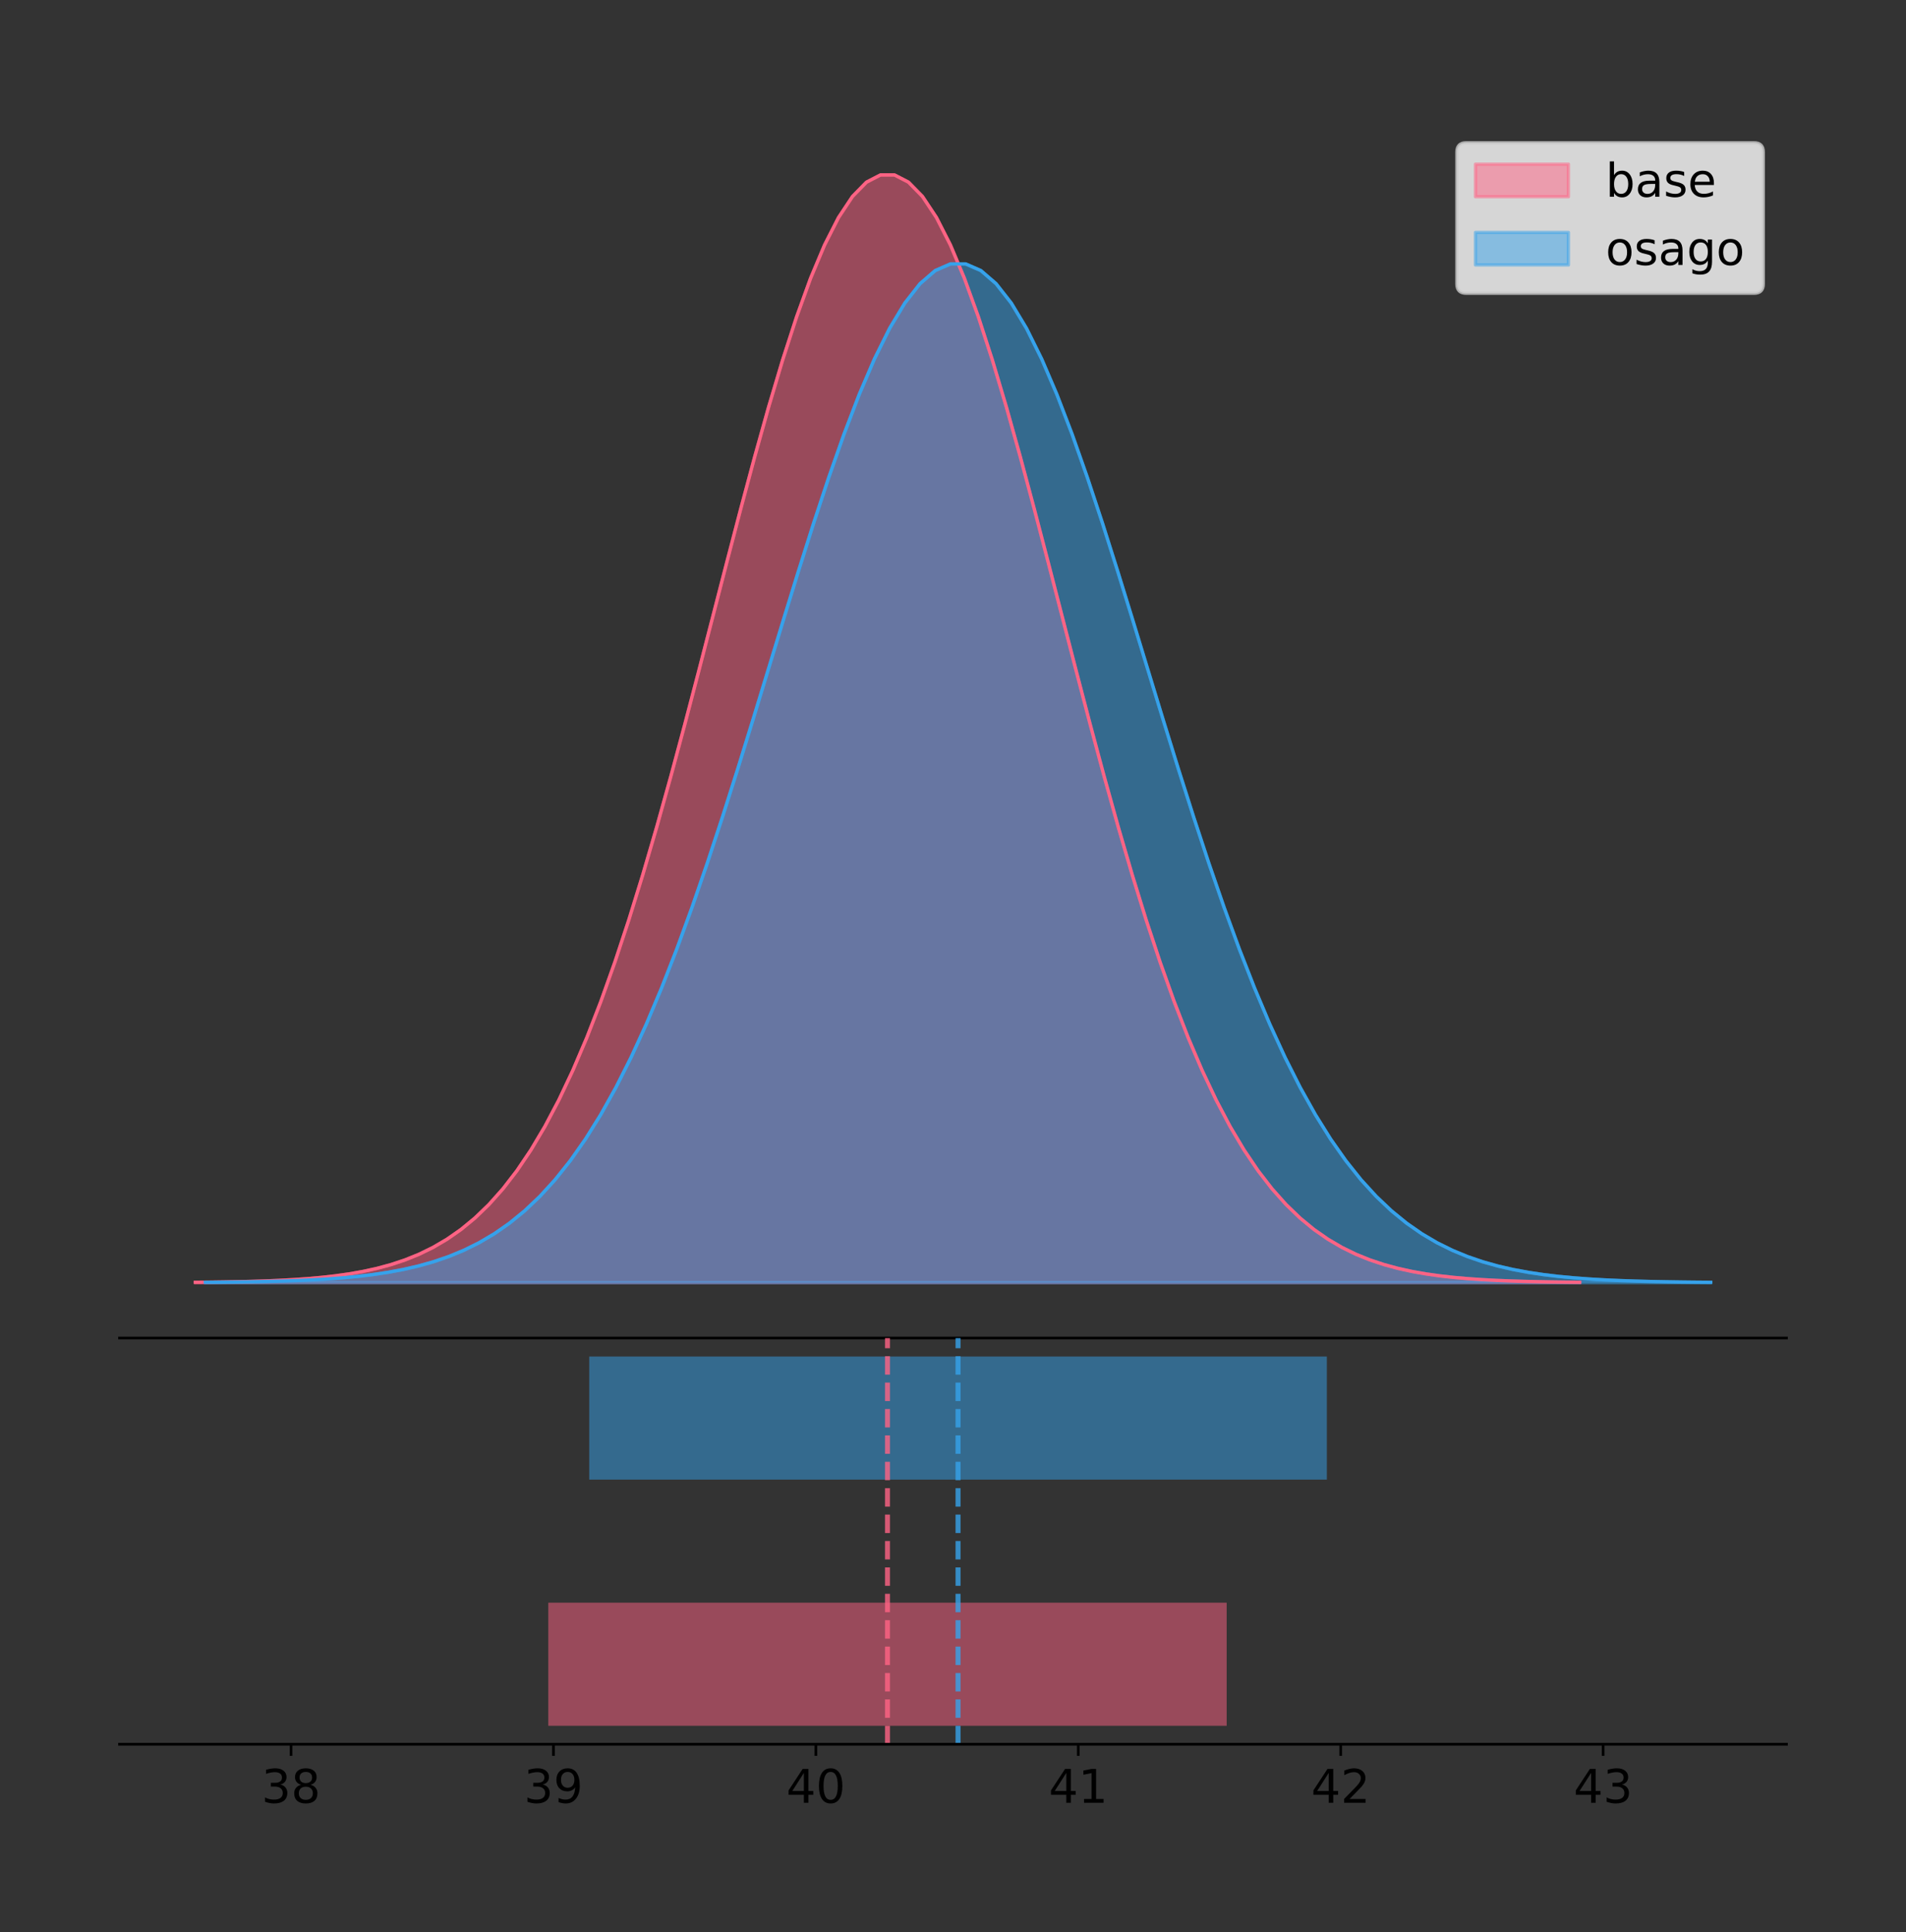 <?xml version="1.0" encoding="utf-8" standalone="no"?>
<!DOCTYPE svg PUBLIC "-//W3C//DTD SVG 1.1//EN"
  "http://www.w3.org/Graphics/SVG/1.1/DTD/svg11.dtd">
<!-- Created with matplotlib (https://matplotlib.org/) -->
<svg height="581.789pt" version="1.1" viewBox="0 0 574.2 581.789" width="574.2pt" xmlns="http://www.w3.org/2000/svg" xmlns:xlink="http://www.w3.org/1999/xlink">
 <rect x="0" y="0" width="574.2" height="581.789" fill="#333333" stroke="none"/>
 <defs>
  <style type="text/css">
*{stroke-linecap:butt;stroke-linejoin:round;}
  </style>
 </defs>
 <g id="figure_1">
  <g id="patch_1">
   <path d="M 0 581.789 
L 574.2 581.789 
L 574.2 0 
L 0 0 
z
" style="fill:none;"/>
  </g>
  <g id="axes_1">
   <g id="patch_2">
    <path d="M 36 402.93 
L 538.2 402.93 
L 538.2 36 
L 36 36 
z
" style="fill:none;"/>
   </g>
   <g id="PolyCollection_1">
    <defs>
     <path d="M 58.827 -195.538 
L 58.827 -195.65 
L 63.04 -195.692 
L 67.253 -195.749 
L 71.466 -195.825 
L 75.679 -195.925 
L 79.891 -196.058 
L 84.104 -196.23 
L 88.317 -196.455 
L 92.53 -196.744 
L 96.743 -197.115 
L 100.956 -197.585 
L 105.169 -198.179 
L 109.381 -198.923 
L 113.594 -199.848 
L 117.807 -200.99 
L 122.02 -202.39 
L 126.233 -204.093 
L 130.446 -206.151 
L 134.658 -208.617 
L 138.871 -211.552 
L 143.084 -215.017 
L 147.297 -219.078 
L 151.51 -223.801 
L 155.723 -229.25 
L 159.935 -235.488 
L 164.148 -242.572 
L 168.361 -250.552 
L 172.574 -259.468 
L 176.787 -269.344 
L 181 -280.192 
L 185.212 -292.002 
L 189.425 -304.744 
L 193.638 -318.365 
L 197.851 -332.786 
L 202.064 -347.901 
L 206.277 -363.58 
L 210.49 -379.667 
L 214.702 -395.98 
L 218.915 -412.318 
L 223.128 -428.462 
L 227.341 -444.18 
L 231.554 -459.23 
L 235.767 -473.372 
L 239.979 -486.366 
L 244.192 -497.987 
L 248.405 -508.025 
L 252.618 -516.294 
L 256.831 -522.64 
L 261.044 -526.94 
L 265.256 -529.111 
L 269.469 -529.111 
L 273.682 -526.94 
L 277.895 -522.64 
L 282.108 -516.294 
L 286.321 -508.025 
L 290.533 -497.987 
L 294.746 -486.366 
L 298.959 -473.372 
L 303.172 -459.23 
L 307.385 -444.18 
L 311.598 -428.462 
L 315.811 -412.318 
L 320.023 -395.98 
L 324.236 -379.667 
L 328.449 -363.58 
L 332.662 -347.901 
L 336.875 -332.786 
L 341.088 -318.365 
L 345.3 -304.744 
L 349.513 -292.002 
L 353.726 -280.192 
L 357.939 -269.344 
L 362.152 -259.468 
L 366.365 -250.552 
L 370.577 -242.572 
L 374.79 -235.488 
L 379.003 -229.25 
L 383.216 -223.801 
L 387.429 -219.078 
L 391.642 -215.017 
L 395.854 -211.552 
L 400.067 -208.617 
L 404.28 -206.151 
L 408.493 -204.093 
L 412.706 -202.39 
L 416.919 -200.99 
L 421.131 -199.848 
L 425.344 -198.923 
L 429.557 -198.179 
L 433.77 -197.585 
L 437.983 -197.115 
L 442.196 -196.744 
L 446.409 -196.455 
L 450.621 -196.23 
L 454.834 -196.058 
L 459.047 -195.925 
L 463.26 -195.825 
L 467.473 -195.749 
L 471.686 -195.692 
L 475.898 -195.65 
L 475.898 -195.538 
L 475.898 -195.538 
L 471.686 -195.538 
L 467.473 -195.538 
L 463.26 -195.538 
L 459.047 -195.538 
L 454.834 -195.538 
L 450.621 -195.538 
L 446.409 -195.538 
L 442.196 -195.538 
L 437.983 -195.538 
L 433.77 -195.538 
L 429.557 -195.538 
L 425.344 -195.538 
L 421.131 -195.538 
L 416.919 -195.538 
L 412.706 -195.538 
L 408.493 -195.538 
L 404.28 -195.538 
L 400.067 -195.538 
L 395.854 -195.538 
L 391.642 -195.538 
L 387.429 -195.538 
L 383.216 -195.538 
L 379.003 -195.538 
L 374.79 -195.538 
L 370.577 -195.538 
L 366.365 -195.538 
L 362.152 -195.538 
L 357.939 -195.538 
L 353.726 -195.538 
L 349.513 -195.538 
L 345.3 -195.538 
L 341.088 -195.538 
L 336.875 -195.538 
L 332.662 -195.538 
L 328.449 -195.538 
L 324.236 -195.538 
L 320.023 -195.538 
L 315.811 -195.538 
L 311.598 -195.538 
L 307.385 -195.538 
L 303.172 -195.538 
L 298.959 -195.538 
L 294.746 -195.538 
L 290.533 -195.538 
L 286.321 -195.538 
L 282.108 -195.538 
L 277.895 -195.538 
L 273.682 -195.538 
L 269.469 -195.538 
L 265.256 -195.538 
L 261.044 -195.538 
L 256.831 -195.538 
L 252.618 -195.538 
L 248.405 -195.538 
L 244.192 -195.538 
L 239.979 -195.538 
L 235.767 -195.538 
L 231.554 -195.538 
L 227.341 -195.538 
L 223.128 -195.538 
L 218.915 -195.538 
L 214.702 -195.538 
L 210.49 -195.538 
L 206.277 -195.538 
L 202.064 -195.538 
L 197.851 -195.538 
L 193.638 -195.538 
L 189.425 -195.538 
L 185.212 -195.538 
L 181 -195.538 
L 176.787 -195.538 
L 172.574 -195.538 
L 168.361 -195.538 
L 164.148 -195.538 
L 159.935 -195.538 
L 155.723 -195.538 
L 151.51 -195.538 
L 147.297 -195.538 
L 143.084 -195.538 
L 138.871 -195.538 
L 134.658 -195.538 
L 130.446 -195.538 
L 126.233 -195.538 
L 122.02 -195.538 
L 117.807 -195.538 
L 113.594 -195.538 
L 109.381 -195.538 
L 105.169 -195.538 
L 100.956 -195.538 
L 96.743 -195.538 
L 92.53 -195.538 
L 88.317 -195.538 
L 84.104 -195.538 
L 79.891 -195.538 
L 75.679 -195.538 
L 71.466 -195.538 
L 67.253 -195.538 
L 63.04 -195.538 
L 58.827 -195.538 
z
" id="mda7681ab49" style="stroke:#ff6384;stroke-opacity:0.5;"/>
    </defs>
    <g clip-path="url(#p42666cce7a)">
     <use style="fill:#ff6384;fill-opacity:0.5;stroke:#ff6384;stroke-opacity:0.5;" x="0" xlink:href="#mda7681ab49" y="581.789"/>
    </g>
   </g>
   <g id="PolyCollection_2">
    <defs>
     <path d="M 61.868 -195.538 
L 61.868 -195.641 
L 66.449 -195.68 
L 71.03 -195.732 
L 75.611 -195.802 
L 80.192 -195.894 
L 84.773 -196.016 
L 89.353 -196.175 
L 93.934 -196.381 
L 98.515 -196.647 
L 103.096 -196.988 
L 107.677 -197.421 
L 112.258 -197.967 
L 116.839 -198.651 
L 121.419 -199.502 
L 126 -200.552 
L 130.581 -201.84 
L 135.162 -203.406 
L 139.743 -205.298 
L 144.324 -207.566 
L 148.905 -210.265 
L 153.485 -213.452 
L 158.066 -217.187 
L 162.647 -221.53 
L 167.228 -226.542 
L 171.809 -232.279 
L 176.39 -238.794 
L 180.971 -246.133 
L 185.551 -254.332 
L 190.132 -263.415 
L 194.713 -273.391 
L 199.294 -284.252 
L 203.875 -295.971 
L 208.456 -308.498 
L 213.036 -321.76 
L 217.617 -335.661 
L 222.198 -350.08 
L 226.779 -364.874 
L 231.36 -379.877 
L 235.941 -394.903 
L 240.522 -409.75 
L 245.102 -424.205 
L 249.683 -438.046 
L 254.264 -451.051 
L 258.845 -463.002 
L 263.426 -473.689 
L 268.007 -482.92 
L 272.588 -490.526 
L 277.168 -496.361 
L 281.749 -500.316 
L 286.33 -502.312 
L 290.911 -502.312 
L 295.492 -500.316 
L 300.073 -496.361 
L 304.654 -490.526 
L 309.234 -482.92 
L 313.815 -473.689 
L 318.396 -463.002 
L 322.977 -451.051 
L 327.558 -438.046 
L 332.139 -424.205 
L 336.719 -409.75 
L 341.3 -394.903 
L 345.881 -379.877 
L 350.462 -364.874 
L 355.043 -350.08 
L 359.624 -335.661 
L 364.205 -321.76 
L 368.785 -308.498 
L 373.366 -295.971 
L 377.947 -284.252 
L 382.528 -273.391 
L 387.109 -263.415 
L 391.69 -254.332 
L 396.271 -246.133 
L 400.851 -238.794 
L 405.432 -232.279 
L 410.013 -226.542 
L 414.594 -221.53 
L 419.175 -217.187 
L 423.756 -213.452 
L 428.337 -210.265 
L 432.917 -207.566 
L 437.498 -205.298 
L 442.079 -203.406 
L 446.66 -201.84 
L 451.241 -200.552 
L 455.822 -199.502 
L 460.403 -198.651 
L 464.983 -197.967 
L 469.564 -197.421 
L 474.145 -196.988 
L 478.726 -196.647 
L 483.307 -196.381 
L 487.888 -196.175 
L 492.468 -196.016 
L 497.049 -195.894 
L 501.63 -195.802 
L 506.211 -195.732 
L 510.792 -195.68 
L 515.373 -195.641 
L 515.373 -195.538 
L 515.373 -195.538 
L 510.792 -195.538 
L 506.211 -195.538 
L 501.63 -195.538 
L 497.049 -195.538 
L 492.468 -195.538 
L 487.888 -195.538 
L 483.307 -195.538 
L 478.726 -195.538 
L 474.145 -195.538 
L 469.564 -195.538 
L 464.983 -195.538 
L 460.403 -195.538 
L 455.822 -195.538 
L 451.241 -195.538 
L 446.66 -195.538 
L 442.079 -195.538 
L 437.498 -195.538 
L 432.917 -195.538 
L 428.337 -195.538 
L 423.756 -195.538 
L 419.175 -195.538 
L 414.594 -195.538 
L 410.013 -195.538 
L 405.432 -195.538 
L 400.851 -195.538 
L 396.271 -195.538 
L 391.69 -195.538 
L 387.109 -195.538 
L 382.528 -195.538 
L 377.947 -195.538 
L 373.366 -195.538 
L 368.785 -195.538 
L 364.205 -195.538 
L 359.624 -195.538 
L 355.043 -195.538 
L 350.462 -195.538 
L 345.881 -195.538 
L 341.3 -195.538 
L 336.719 -195.538 
L 332.139 -195.538 
L 327.558 -195.538 
L 322.977 -195.538 
L 318.396 -195.538 
L 313.815 -195.538 
L 309.234 -195.538 
L 304.654 -195.538 
L 300.073 -195.538 
L 295.492 -195.538 
L 290.911 -195.538 
L 286.33 -195.538 
L 281.749 -195.538 
L 277.168 -195.538 
L 272.588 -195.538 
L 268.007 -195.538 
L 263.426 -195.538 
L 258.845 -195.538 
L 254.264 -195.538 
L 249.683 -195.538 
L 245.102 -195.538 
L 240.522 -195.538 
L 235.941 -195.538 
L 231.36 -195.538 
L 226.779 -195.538 
L 222.198 -195.538 
L 217.617 -195.538 
L 213.036 -195.538 
L 208.456 -195.538 
L 203.875 -195.538 
L 199.294 -195.538 
L 194.713 -195.538 
L 190.132 -195.538 
L 185.551 -195.538 
L 180.971 -195.538 
L 176.39 -195.538 
L 171.809 -195.538 
L 167.228 -195.538 
L 162.647 -195.538 
L 158.066 -195.538 
L 153.485 -195.538 
L 148.905 -195.538 
L 144.324 -195.538 
L 139.743 -195.538 
L 135.162 -195.538 
L 130.581 -195.538 
L 126 -195.538 
L 121.419 -195.538 
L 116.839 -195.538 
L 112.258 -195.538 
L 107.677 -195.538 
L 103.096 -195.538 
L 98.515 -195.538 
L 93.934 -195.538 
L 89.353 -195.538 
L 84.773 -195.538 
L 80.192 -195.538 
L 75.611 -195.538 
L 71.03 -195.538 
L 66.449 -195.538 
L 61.868 -195.538 
z
" id="m6a0c0b4430" style="stroke:#36a2eb;stroke-opacity:0.5;"/>
    </defs>
    <g clip-path="url(#p42666cce7a)">
     <use style="fill:#36a2eb;fill-opacity:0.5;stroke:#36a2eb;stroke-opacity:0.5;" x="0" xlink:href="#m6a0c0b4430" y="581.789"/>
    </g>
   </g>
   <g id="line2d_1">
    <path clip-path="url(#p42666cce7a)" d="M 58.827 386.139 
L 63.04 386.097 
L 67.253 386.04 
L 71.466 385.965 
L 75.679 385.864 
L 79.891 385.732 
L 84.104 385.559 
L 88.317 385.334 
L 92.53 385.045 
L 96.743 384.675 
L 100.956 384.204 
L 105.169 383.61 
L 109.381 382.867 
L 113.594 381.941 
L 117.807 380.799 
L 122.02 379.399 
L 126.233 377.696 
L 130.446 375.639 
L 134.658 373.172 
L 138.871 370.238 
L 143.084 366.772 
L 147.297 362.711 
L 151.51 357.989 
L 155.723 352.539 
L 159.935 346.301 
L 164.148 339.217 
L 168.361 331.237 
L 172.574 322.322 
L 176.787 312.445 
L 181 301.597 
L 185.212 289.787 
L 189.425 277.045 
L 193.638 263.424 
L 197.851 249.004 
L 202.064 233.888 
L 206.277 218.209 
L 210.49 202.123 
L 214.702 185.809 
L 218.915 169.471 
L 223.128 153.327 
L 227.341 137.61 
L 231.554 122.559 
L 235.767 108.418 
L 239.979 95.423 
L 244.192 83.803 
L 248.405 73.765 
L 252.618 65.495 
L 256.831 59.15 
L 261.044 54.85 
L 265.256 52.679 
L 269.469 52.679 
L 273.682 54.85 
L 277.895 59.15 
L 282.108 65.495 
L 286.321 73.765 
L 290.533 83.803 
L 294.746 95.423 
L 298.959 108.418 
L 303.172 122.559 
L 307.385 137.61 
L 311.598 153.327 
L 315.811 169.471 
L 320.023 185.809 
L 324.236 202.123 
L 328.449 218.209 
L 332.662 233.888 
L 336.875 249.004 
L 341.088 263.424 
L 345.3 277.045 
L 349.513 289.787 
L 353.726 301.597 
L 357.939 312.445 
L 362.152 322.322 
L 366.365 331.237 
L 370.577 339.217 
L 374.79 346.301 
L 379.003 352.539 
L 383.216 357.989 
L 387.429 362.711 
L 391.642 366.772 
L 395.854 370.238 
L 400.067 373.172 
L 404.28 375.639 
L 408.493 377.696 
L 412.706 379.399 
L 416.919 380.799 
L 421.131 381.941 
L 425.344 382.867 
L 429.557 383.61 
L 433.77 384.204 
L 437.983 384.675 
L 442.196 385.045 
L 446.409 385.334 
L 450.621 385.559 
L 454.834 385.732 
L 459.047 385.864 
L 463.26 385.965 
L 467.473 386.04 
L 471.686 386.097 
L 475.898 386.139 
" style="fill:none;stroke:#ff6384;stroke-linecap:square;"/>
   </g>
   <g id="line2d_2">
    <path clip-path="url(#p42666cce7a)" d="M 61.868 386.148 
L 66.449 386.11 
L 71.03 386.057 
L 75.611 385.988 
L 80.192 385.895 
L 84.773 385.774 
L 89.353 385.615 
L 93.934 385.408 
L 98.515 385.142 
L 103.096 384.801 
L 107.677 384.369 
L 112.258 383.823 
L 116.839 383.138 
L 121.419 382.288 
L 126 381.237 
L 130.581 379.95 
L 135.162 378.383 
L 139.743 376.491 
L 144.324 374.223 
L 148.905 371.524 
L 153.485 368.337 
L 158.066 364.602 
L 162.647 360.259 
L 167.228 355.248 
L 171.809 349.511 
L 176.39 342.996 
L 180.971 335.657 
L 185.551 327.458 
L 190.132 318.374 
L 194.713 308.398 
L 199.294 297.537 
L 203.875 285.818 
L 208.456 273.292 
L 213.036 260.03 
L 217.617 246.129 
L 222.198 231.709 
L 226.779 216.915 
L 231.36 201.912 
L 235.941 186.887 
L 240.522 172.039 
L 245.102 157.585 
L 249.683 143.743 
L 254.264 130.738 
L 258.845 118.788 
L 263.426 108.101 
L 268.007 98.869 
L 272.588 91.264 
L 277.168 85.428 
L 281.749 81.474 
L 286.33 79.477 
L 290.911 79.477 
L 295.492 81.474 
L 300.073 85.428 
L 304.654 91.264 
L 309.234 98.869 
L 313.815 108.101 
L 318.396 118.788 
L 322.977 130.738 
L 327.558 143.743 
L 332.139 157.585 
L 336.719 172.039 
L 341.3 186.887 
L 345.881 201.912 
L 350.462 216.915 
L 355.043 231.709 
L 359.624 246.129 
L 364.205 260.03 
L 368.785 273.292 
L 373.366 285.818 
L 377.947 297.537 
L 382.528 308.398 
L 387.109 318.374 
L 391.69 327.458 
L 396.271 335.657 
L 400.851 342.996 
L 405.432 349.511 
L 410.013 355.248 
L 414.594 360.259 
L 419.175 364.602 
L 423.756 368.337 
L 428.337 371.524 
L 432.917 374.223 
L 437.498 376.491 
L 442.079 378.383 
L 446.66 379.95 
L 451.241 381.237 
L 455.822 382.288 
L 460.403 383.138 
L 464.983 383.823 
L 469.564 384.369 
L 474.145 384.801 
L 478.726 385.142 
L 483.307 385.408 
L 487.888 385.615 
L 492.468 385.774 
L 497.049 385.895 
L 501.63 385.988 
L 506.211 386.057 
L 510.792 386.11 
L 515.373 386.148 
" style="fill:none;stroke:#36a2eb;stroke-linecap:square;"/>
   </g>
   <g id="patch_3">
    <path d="M 36 402.93 
L 538.2 402.93 
" style="fill:none;stroke:#000000;stroke-linecap:square;stroke-linejoin:miter;stroke-width:0.8;"/>
   </g>
   <g id="legend_1">
    <g id="patch_4">
     <path d="M 441.707 88.299 
L 528.4 88.299 
Q 531.2 88.299 531.2 85.499 
L 531.2 45.8 
Q 531.2 43 528.4 43 
L 441.707 43 
Q 438.907 43 438.907 45.8 
L 438.907 85.499 
Q 438.907 88.299 441.707 88.299 
z
" style="fill:#ffffff;opacity:0.8;stroke:#cccccc;stroke-linejoin:miter;"/>
    </g>
    <g id="patch_5">
     <path d="M 444.507 59.238 
L 472.507 59.238 
L 472.507 49.438 
L 444.507 49.438 
z
" style="fill:#ff6384;opacity:0.5;stroke:#ff6384;stroke-linejoin:miter;"/>
    </g>
    <g id="text_1">
     <!-- base -->
     <defs>
      <path d="M 48.688 27.297 
Q 48.688 37.203 44.609 42.844 
Q 40.531 48.484 33.406 48.484 
Q 26.266 48.484 22.188 42.844 
Q 18.109 37.203 18.109 27.297 
Q 18.109 17.391 22.188 11.75 
Q 26.266 6.109 33.406 6.109 
Q 40.531 6.109 44.609 11.75 
Q 48.688 17.391 48.688 27.297 
z
M 18.109 46.391 
Q 20.953 51.266 25.266 53.625 
Q 29.594 56 35.594 56 
Q 45.562 56 51.781 48.094 
Q 58.016 40.188 58.016 27.297 
Q 58.016 14.406 51.781 6.484 
Q 45.562 -1.422 35.594 -1.422 
Q 29.594 -1.422 25.266 0.953 
Q 20.953 3.328 18.109 8.203 
L 18.109 0 
L 9.078 0 
L 9.078 75.984 
L 18.109 75.984 
z
" id="DejaVuSans-98"/>
      <path d="M 34.281 27.484 
Q 23.391 27.484 19.188 25 
Q 14.984 22.516 14.984 16.5 
Q 14.984 11.719 18.141 8.906 
Q 21.297 6.109 26.703 6.109 
Q 34.188 6.109 38.703 11.406 
Q 43.219 16.703 43.219 25.484 
L 43.219 27.484 
z
M 52.203 31.203 
L 52.203 0 
L 43.219 0 
L 43.219 8.297 
Q 40.141 3.328 35.547 0.953 
Q 30.953 -1.422 24.312 -1.422 
Q 15.922 -1.422 10.953 3.297 
Q 6 8.016 6 15.922 
Q 6 25.141 12.172 29.828 
Q 18.359 34.516 30.609 34.516 
L 43.219 34.516 
L 43.219 35.406 
Q 43.219 41.609 39.141 45 
Q 35.062 48.391 27.688 48.391 
Q 23 48.391 18.547 47.266 
Q 14.109 46.141 10.016 43.891 
L 10.016 52.203 
Q 14.938 54.109 19.578 55.047 
Q 24.219 56 28.609 56 
Q 40.484 56 46.344 49.844 
Q 52.203 43.703 52.203 31.203 
z
" id="DejaVuSans-97"/>
      <path d="M 44.281 53.078 
L 44.281 44.578 
Q 40.484 46.531 36.375 47.5 
Q 32.281 48.484 27.875 48.484 
Q 21.188 48.484 17.844 46.438 
Q 14.5 44.391 14.5 40.281 
Q 14.5 37.156 16.891 35.375 
Q 19.281 33.594 26.516 31.984 
L 29.594 31.297 
Q 39.156 29.25 43.188 25.516 
Q 47.219 21.781 47.219 15.094 
Q 47.219 7.469 41.188 3.016 
Q 35.156 -1.422 24.609 -1.422 
Q 20.219 -1.422 15.453 -0.562 
Q 10.688 0.297 5.422 2 
L 5.422 11.281 
Q 10.406 8.688 15.234 7.391 
Q 20.062 6.109 24.812 6.109 
Q 31.156 6.109 34.562 8.281 
Q 37.984 10.453 37.984 14.406 
Q 37.984 18.062 35.516 20.016 
Q 33.062 21.969 24.703 23.781 
L 21.578 24.516 
Q 13.234 26.266 9.516 29.906 
Q 5.812 33.547 5.812 39.891 
Q 5.812 47.609 11.281 51.797 
Q 16.75 56 26.812 56 
Q 31.781 56 36.172 55.266 
Q 40.578 54.547 44.281 53.078 
z
" id="DejaVuSans-115"/>
      <path d="M 56.203 29.594 
L 56.203 25.203 
L 14.891 25.203 
Q 15.484 15.922 20.484 11.062 
Q 25.484 6.203 34.422 6.203 
Q 39.594 6.203 44.453 7.469 
Q 49.312 8.734 54.109 11.281 
L 54.109 2.781 
Q 49.266 0.734 44.188 -0.344 
Q 39.109 -1.422 33.891 -1.422 
Q 20.797 -1.422 13.156 6.188 
Q 5.516 13.812 5.516 26.812 
Q 5.516 40.234 12.766 48.109 
Q 20.016 56 32.328 56 
Q 43.359 56 49.781 48.891 
Q 56.203 41.797 56.203 29.594 
z
M 47.219 32.234 
Q 47.125 39.594 43.094 43.984 
Q 39.062 48.391 32.422 48.391 
Q 24.906 48.391 20.391 44.141 
Q 15.875 39.891 15.188 32.172 
z
" id="DejaVuSans-101"/>
     </defs>
     <g transform="translate(483.707 59.238)scale(0.14 -0.14)">
      <use xlink:href="#DejaVuSans-98"/>
      <use x="63.477" xlink:href="#DejaVuSans-97"/>
      <use x="124.756" xlink:href="#DejaVuSans-115"/>
      <use x="176.855" xlink:href="#DejaVuSans-101"/>
     </g>
    </g>
    <g id="patch_6">
     <path d="M 444.507 79.787 
L 472.507 79.787 
L 472.507 69.987 
L 444.507 69.987 
z
" style="fill:#36a2eb;opacity:0.5;stroke:#36a2eb;stroke-linejoin:miter;"/>
    </g>
    <g id="text_2">
     <!-- osago -->
     <defs>
      <path d="M 30.609 48.391 
Q 23.391 48.391 19.188 42.75 
Q 14.984 37.109 14.984 27.297 
Q 14.984 17.484 19.156 11.844 
Q 23.344 6.203 30.609 6.203 
Q 37.797 6.203 41.984 11.859 
Q 46.188 17.531 46.188 27.297 
Q 46.188 37.016 41.984 42.703 
Q 37.797 48.391 30.609 48.391 
z
M 30.609 56 
Q 42.328 56 49.016 48.375 
Q 55.719 40.766 55.719 27.297 
Q 55.719 13.875 49.016 6.219 
Q 42.328 -1.422 30.609 -1.422 
Q 18.844 -1.422 12.172 6.219 
Q 5.516 13.875 5.516 27.297 
Q 5.516 40.766 12.172 48.375 
Q 18.844 56 30.609 56 
z
" id="DejaVuSans-111"/>
      <path d="M 45.406 27.984 
Q 45.406 37.75 41.375 43.109 
Q 37.359 48.484 30.078 48.484 
Q 22.859 48.484 18.828 43.109 
Q 14.797 37.75 14.797 27.984 
Q 14.797 18.266 18.828 12.891 
Q 22.859 7.516 30.078 7.516 
Q 37.359 7.516 41.375 12.891 
Q 45.406 18.266 45.406 27.984 
z
M 54.391 6.781 
Q 54.391 -7.172 48.188 -13.984 
Q 42 -20.797 29.203 -20.797 
Q 24.469 -20.797 20.266 -20.094 
Q 16.062 -19.391 12.109 -17.922 
L 12.109 -9.188 
Q 16.062 -11.328 19.922 -12.344 
Q 23.781 -13.375 27.781 -13.375 
Q 36.625 -13.375 41.016 -8.766 
Q 45.406 -4.156 45.406 5.172 
L 45.406 9.625 
Q 42.625 4.781 38.281 2.391 
Q 33.938 0 27.875 0 
Q 17.828 0 11.672 7.656 
Q 5.516 15.328 5.516 27.984 
Q 5.516 40.672 11.672 48.328 
Q 17.828 56 27.875 56 
Q 33.938 56 38.281 53.609 
Q 42.625 51.219 45.406 46.391 
L 45.406 54.688 
L 54.391 54.688 
z
" id="DejaVuSans-103"/>
     </defs>
     <g transform="translate(483.707 79.787)scale(0.14 -0.14)">
      <use xlink:href="#DejaVuSans-111"/>
      <use x="61.182" xlink:href="#DejaVuSans-115"/>
      <use x="113.281" xlink:href="#DejaVuSans-97"/>
      <use x="174.561" xlink:href="#DejaVuSans-103"/>
      <use x="238.037" xlink:href="#DejaVuSans-111"/>
     </g>
    </g>
   </g>
  </g>
  <g id="axes_2">
   <g id="patch_7">
    <path d="M 36 525.24 
L 538.2 525.24 
L 538.2 402.93 
L 36 402.93 
z
" style="fill:none;"/>
   </g>
   <g id="patch_8">
    <path clip-path="url(#p817fa49253)" d="M 165.18 519.68 
L 369.545 519.68 
L 369.545 482.617 
L 165.18 482.617 
z
" style="fill:#ff6384;opacity:0.5;"/>
   </g>
   <g id="patch_9">
    <path clip-path="url(#p817fa49253)" d="M 177.512 445.553 
L 399.729 445.553 
L 399.729 408.49 
L 177.512 408.49 
z
" style="fill:#36a2eb;opacity:0.5;"/>
   </g>
   <g id="matplotlib.axis_1">
    <g id="xtick_1">
     <g id="line2d_3">
      <defs>
       <path d="M 0 0 
L 0 3.5 
" id="m5462d53921" style="stroke:#000000;stroke-width:0.8;"/>
      </defs>
      <g>
       <use style="stroke:#000000;stroke-width:0.8;" x="87.68" xlink:href="#m5462d53921" y="525.24"/>
      </g>
     </g>
     <g id="text_3">
      <!-- 38 -->
      <defs>
       <path d="M 40.578 39.312 
Q 47.656 37.797 51.625 33 
Q 55.609 28.219 55.609 21.188 
Q 55.609 10.406 48.188 4.484 
Q 40.766 -1.422 27.094 -1.422 
Q 22.516 -1.422 17.656 -0.516 
Q 12.797 0.391 7.625 2.203 
L 7.625 11.719 
Q 11.719 9.328 16.594 8.109 
Q 21.484 6.891 26.812 6.891 
Q 36.078 6.891 40.938 10.547 
Q 45.797 14.203 45.797 21.188 
Q 45.797 27.641 41.281 31.266 
Q 36.766 34.906 28.719 34.906 
L 20.219 34.906 
L 20.219 43.016 
L 29.109 43.016 
Q 36.375 43.016 40.234 45.922 
Q 44.094 48.828 44.094 54.297 
Q 44.094 59.906 40.109 62.906 
Q 36.141 65.922 28.719 65.922 
Q 24.656 65.922 20.016 65.031 
Q 15.375 64.156 9.812 62.312 
L 9.812 71.094 
Q 15.438 72.656 20.344 73.438 
Q 25.25 74.219 29.594 74.219 
Q 40.828 74.219 47.359 69.109 
Q 53.906 64.016 53.906 55.328 
Q 53.906 49.266 50.438 45.094 
Q 46.969 40.922 40.578 39.312 
z
" id="DejaVuSans-51"/>
       <path d="M 31.781 34.625 
Q 24.75 34.625 20.719 30.859 
Q 16.703 27.094 16.703 20.516 
Q 16.703 13.922 20.719 10.156 
Q 24.75 6.391 31.781 6.391 
Q 38.812 6.391 42.859 10.172 
Q 46.922 13.969 46.922 20.516 
Q 46.922 27.094 42.891 30.859 
Q 38.875 34.625 31.781 34.625 
z
M 21.922 38.812 
Q 15.578 40.375 12.031 44.719 
Q 8.5 49.078 8.5 55.328 
Q 8.5 64.062 14.719 69.141 
Q 20.953 74.219 31.781 74.219 
Q 42.672 74.219 48.875 69.141 
Q 55.078 64.062 55.078 55.328 
Q 55.078 49.078 51.531 44.719 
Q 48 40.375 41.703 38.812 
Q 48.828 37.156 52.797 32.312 
Q 56.781 27.484 56.781 20.516 
Q 56.781 9.906 50.312 4.234 
Q 43.844 -1.422 31.781 -1.422 
Q 19.734 -1.422 13.25 4.234 
Q 6.781 9.906 6.781 20.516 
Q 6.781 27.484 10.781 32.312 
Q 14.797 37.156 21.922 38.812 
z
M 18.312 54.391 
Q 18.312 48.734 21.844 45.562 
Q 25.391 42.391 31.781 42.391 
Q 38.141 42.391 41.719 45.562 
Q 45.312 48.734 45.312 54.391 
Q 45.312 60.062 41.719 63.234 
Q 38.141 66.406 31.781 66.406 
Q 25.391 66.406 21.844 63.234 
Q 18.312 60.062 18.312 54.391 
z
" id="DejaVuSans-56"/>
      </defs>
      <g transform="translate(78.773 542.878)scale(0.14 -0.14)">
       <use xlink:href="#DejaVuSans-51"/>
       <use x="63.623" xlink:href="#DejaVuSans-56"/>
      </g>
     </g>
    </g>
    <g id="xtick_2">
     <g id="line2d_4">
      <g>
       <use style="stroke:#000000;stroke-width:0.8;" x="166.735" xlink:href="#m5462d53921" y="525.24"/>
      </g>
     </g>
     <g id="text_4">
      <!-- 39 -->
      <defs>
       <path d="M 10.984 1.516 
L 10.984 10.5 
Q 14.703 8.734 18.5 7.812 
Q 22.312 6.891 25.984 6.891 
Q 35.75 6.891 40.891 13.453 
Q 46.047 20.016 46.781 33.406 
Q 43.953 29.203 39.594 26.953 
Q 35.25 24.703 29.984 24.703 
Q 19.047 24.703 12.672 31.312 
Q 6.297 37.938 6.297 49.422 
Q 6.297 60.641 12.938 67.422 
Q 19.578 74.219 30.609 74.219 
Q 43.266 74.219 49.922 64.516 
Q 56.594 54.828 56.594 36.375 
Q 56.594 19.141 48.406 8.859 
Q 40.234 -1.422 26.422 -1.422 
Q 22.703 -1.422 18.891 -0.688 
Q 15.094 0.047 10.984 1.516 
z
M 30.609 32.422 
Q 37.25 32.422 41.125 36.953 
Q 45.016 41.5 45.016 49.422 
Q 45.016 57.281 41.125 61.844 
Q 37.25 66.406 30.609 66.406 
Q 23.969 66.406 20.094 61.844 
Q 16.219 57.281 16.219 49.422 
Q 16.219 41.5 20.094 36.953 
Q 23.969 32.422 30.609 32.422 
z
" id="DejaVuSans-57"/>
      </defs>
      <g transform="translate(157.827 542.878)scale(0.14 -0.14)">
       <use xlink:href="#DejaVuSans-51"/>
       <use x="63.623" xlink:href="#DejaVuSans-57"/>
      </g>
     </g>
    </g>
    <g id="xtick_3">
     <g id="line2d_5">
      <g>
       <use style="stroke:#000000;stroke-width:0.8;" x="245.789" xlink:href="#m5462d53921" y="525.24"/>
      </g>
     </g>
     <g id="text_5">
      <!-- 40 -->
      <defs>
       <path d="M 37.797 64.312 
L 12.891 25.391 
L 37.797 25.391 
z
M 35.203 72.906 
L 47.609 72.906 
L 47.609 25.391 
L 58.016 25.391 
L 58.016 17.188 
L 47.609 17.188 
L 47.609 0 
L 37.797 0 
L 37.797 17.188 
L 4.891 17.188 
L 4.891 26.703 
z
" id="DejaVuSans-52"/>
       <path d="M 31.781 66.406 
Q 24.172 66.406 20.328 58.906 
Q 16.5 51.422 16.5 36.375 
Q 16.5 21.391 20.328 13.891 
Q 24.172 6.391 31.781 6.391 
Q 39.453 6.391 43.281 13.891 
Q 47.125 21.391 47.125 36.375 
Q 47.125 51.422 43.281 58.906 
Q 39.453 66.406 31.781 66.406 
z
M 31.781 74.219 
Q 44.047 74.219 50.516 64.516 
Q 56.984 54.828 56.984 36.375 
Q 56.984 17.969 50.516 8.266 
Q 44.047 -1.422 31.781 -1.422 
Q 19.531 -1.422 13.062 8.266 
Q 6.594 17.969 6.594 36.375 
Q 6.594 54.828 13.062 64.516 
Q 19.531 74.219 31.781 74.219 
z
" id="DejaVuSans-48"/>
      </defs>
      <g transform="translate(236.881 542.878)scale(0.14 -0.14)">
       <use xlink:href="#DejaVuSans-52"/>
       <use x="63.623" xlink:href="#DejaVuSans-48"/>
      </g>
     </g>
    </g>
    <g id="xtick_4">
     <g id="line2d_6">
      <g>
       <use style="stroke:#000000;stroke-width:0.8;" x="324.843" xlink:href="#m5462d53921" y="525.24"/>
      </g>
     </g>
     <g id="text_6">
      <!-- 41 -->
      <defs>
       <path d="M 12.406 8.297 
L 28.516 8.297 
L 28.516 63.922 
L 10.984 60.406 
L 10.984 69.391 
L 28.422 72.906 
L 38.281 72.906 
L 38.281 8.297 
L 54.391 8.297 
L 54.391 0 
L 12.406 0 
z
" id="DejaVuSans-49"/>
      </defs>
      <g transform="translate(315.936 542.878)scale(0.14 -0.14)">
       <use xlink:href="#DejaVuSans-52"/>
       <use x="63.623" xlink:href="#DejaVuSans-49"/>
      </g>
     </g>
    </g>
    <g id="xtick_5">
     <g id="line2d_7">
      <g>
       <use style="stroke:#000000;stroke-width:0.8;" x="403.898" xlink:href="#m5462d53921" y="525.24"/>
      </g>
     </g>
     <g id="text_7">
      <!-- 42 -->
      <defs>
       <path d="M 19.188 8.297 
L 53.609 8.297 
L 53.609 0 
L 7.328 0 
L 7.328 8.297 
Q 12.938 14.109 22.625 23.891 
Q 32.328 33.688 34.812 36.531 
Q 39.547 41.844 41.422 45.531 
Q 43.312 49.219 43.312 52.781 
Q 43.312 58.594 39.234 62.25 
Q 35.156 65.922 28.609 65.922 
Q 23.969 65.922 18.812 64.312 
Q 13.672 62.703 7.812 59.422 
L 7.812 69.391 
Q 13.766 71.781 18.938 73 
Q 24.125 74.219 28.422 74.219 
Q 39.75 74.219 46.484 68.547 
Q 53.219 62.891 53.219 53.422 
Q 53.219 48.922 51.531 44.891 
Q 49.859 40.875 45.406 35.406 
Q 44.188 33.984 37.641 27.219 
Q 31.109 20.453 19.188 8.297 
z
" id="DejaVuSans-50"/>
      </defs>
      <g transform="translate(394.99 542.878)scale(0.14 -0.14)">
       <use xlink:href="#DejaVuSans-52"/>
       <use x="63.623" xlink:href="#DejaVuSans-50"/>
      </g>
     </g>
    </g>
    <g id="xtick_6">
     <g id="line2d_8">
      <g>
       <use style="stroke:#000000;stroke-width:0.8;" x="482.952" xlink:href="#m5462d53921" y="525.24"/>
      </g>
     </g>
     <g id="text_8">
      <!-- 43 -->
      <g transform="translate(474.044 542.878)scale(0.14 -0.14)">
       <use xlink:href="#DejaVuSans-52"/>
       <use x="63.623" xlink:href="#DejaVuSans-51"/>
      </g>
     </g>
    </g>
   </g>
   <g id="line2d_9">
    <path clip-path="url(#p817fa49253)" d="M 267.363 525.24 
L 267.363 402.93 
" style="fill:none;stroke:#ff6384;stroke-dasharray:5.55,2.4;stroke-dashoffset:0;stroke-opacity:0.8;stroke-width:1.5;"/>
   </g>
   <g id="line2d_10">
    <path clip-path="url(#p817fa49253)" d="M 288.621 525.24 
L 288.621 402.93 
" style="fill:none;stroke:#36a2eb;stroke-dasharray:5.55,2.4;stroke-dashoffset:0;stroke-opacity:0.8;stroke-width:1.5;"/>
   </g>
   <g id="patch_10">
    <path d="M 36 525.24 
L 538.2 525.24 
" style="fill:none;stroke:#000000;stroke-linecap:square;stroke-linejoin:miter;stroke-width:0.8;"/>
   </g>
  </g>
 </g>
 <defs>
  <clipPath id="p42666cce7a">
   <rect height="366.93" width="502.2" x="36" y="36"/>
  </clipPath>
  <clipPath id="p817fa49253">
   <rect height="122.31" width="502.2" x="36" y="402.93"/>
  </clipPath>
 </defs>
</svg>
